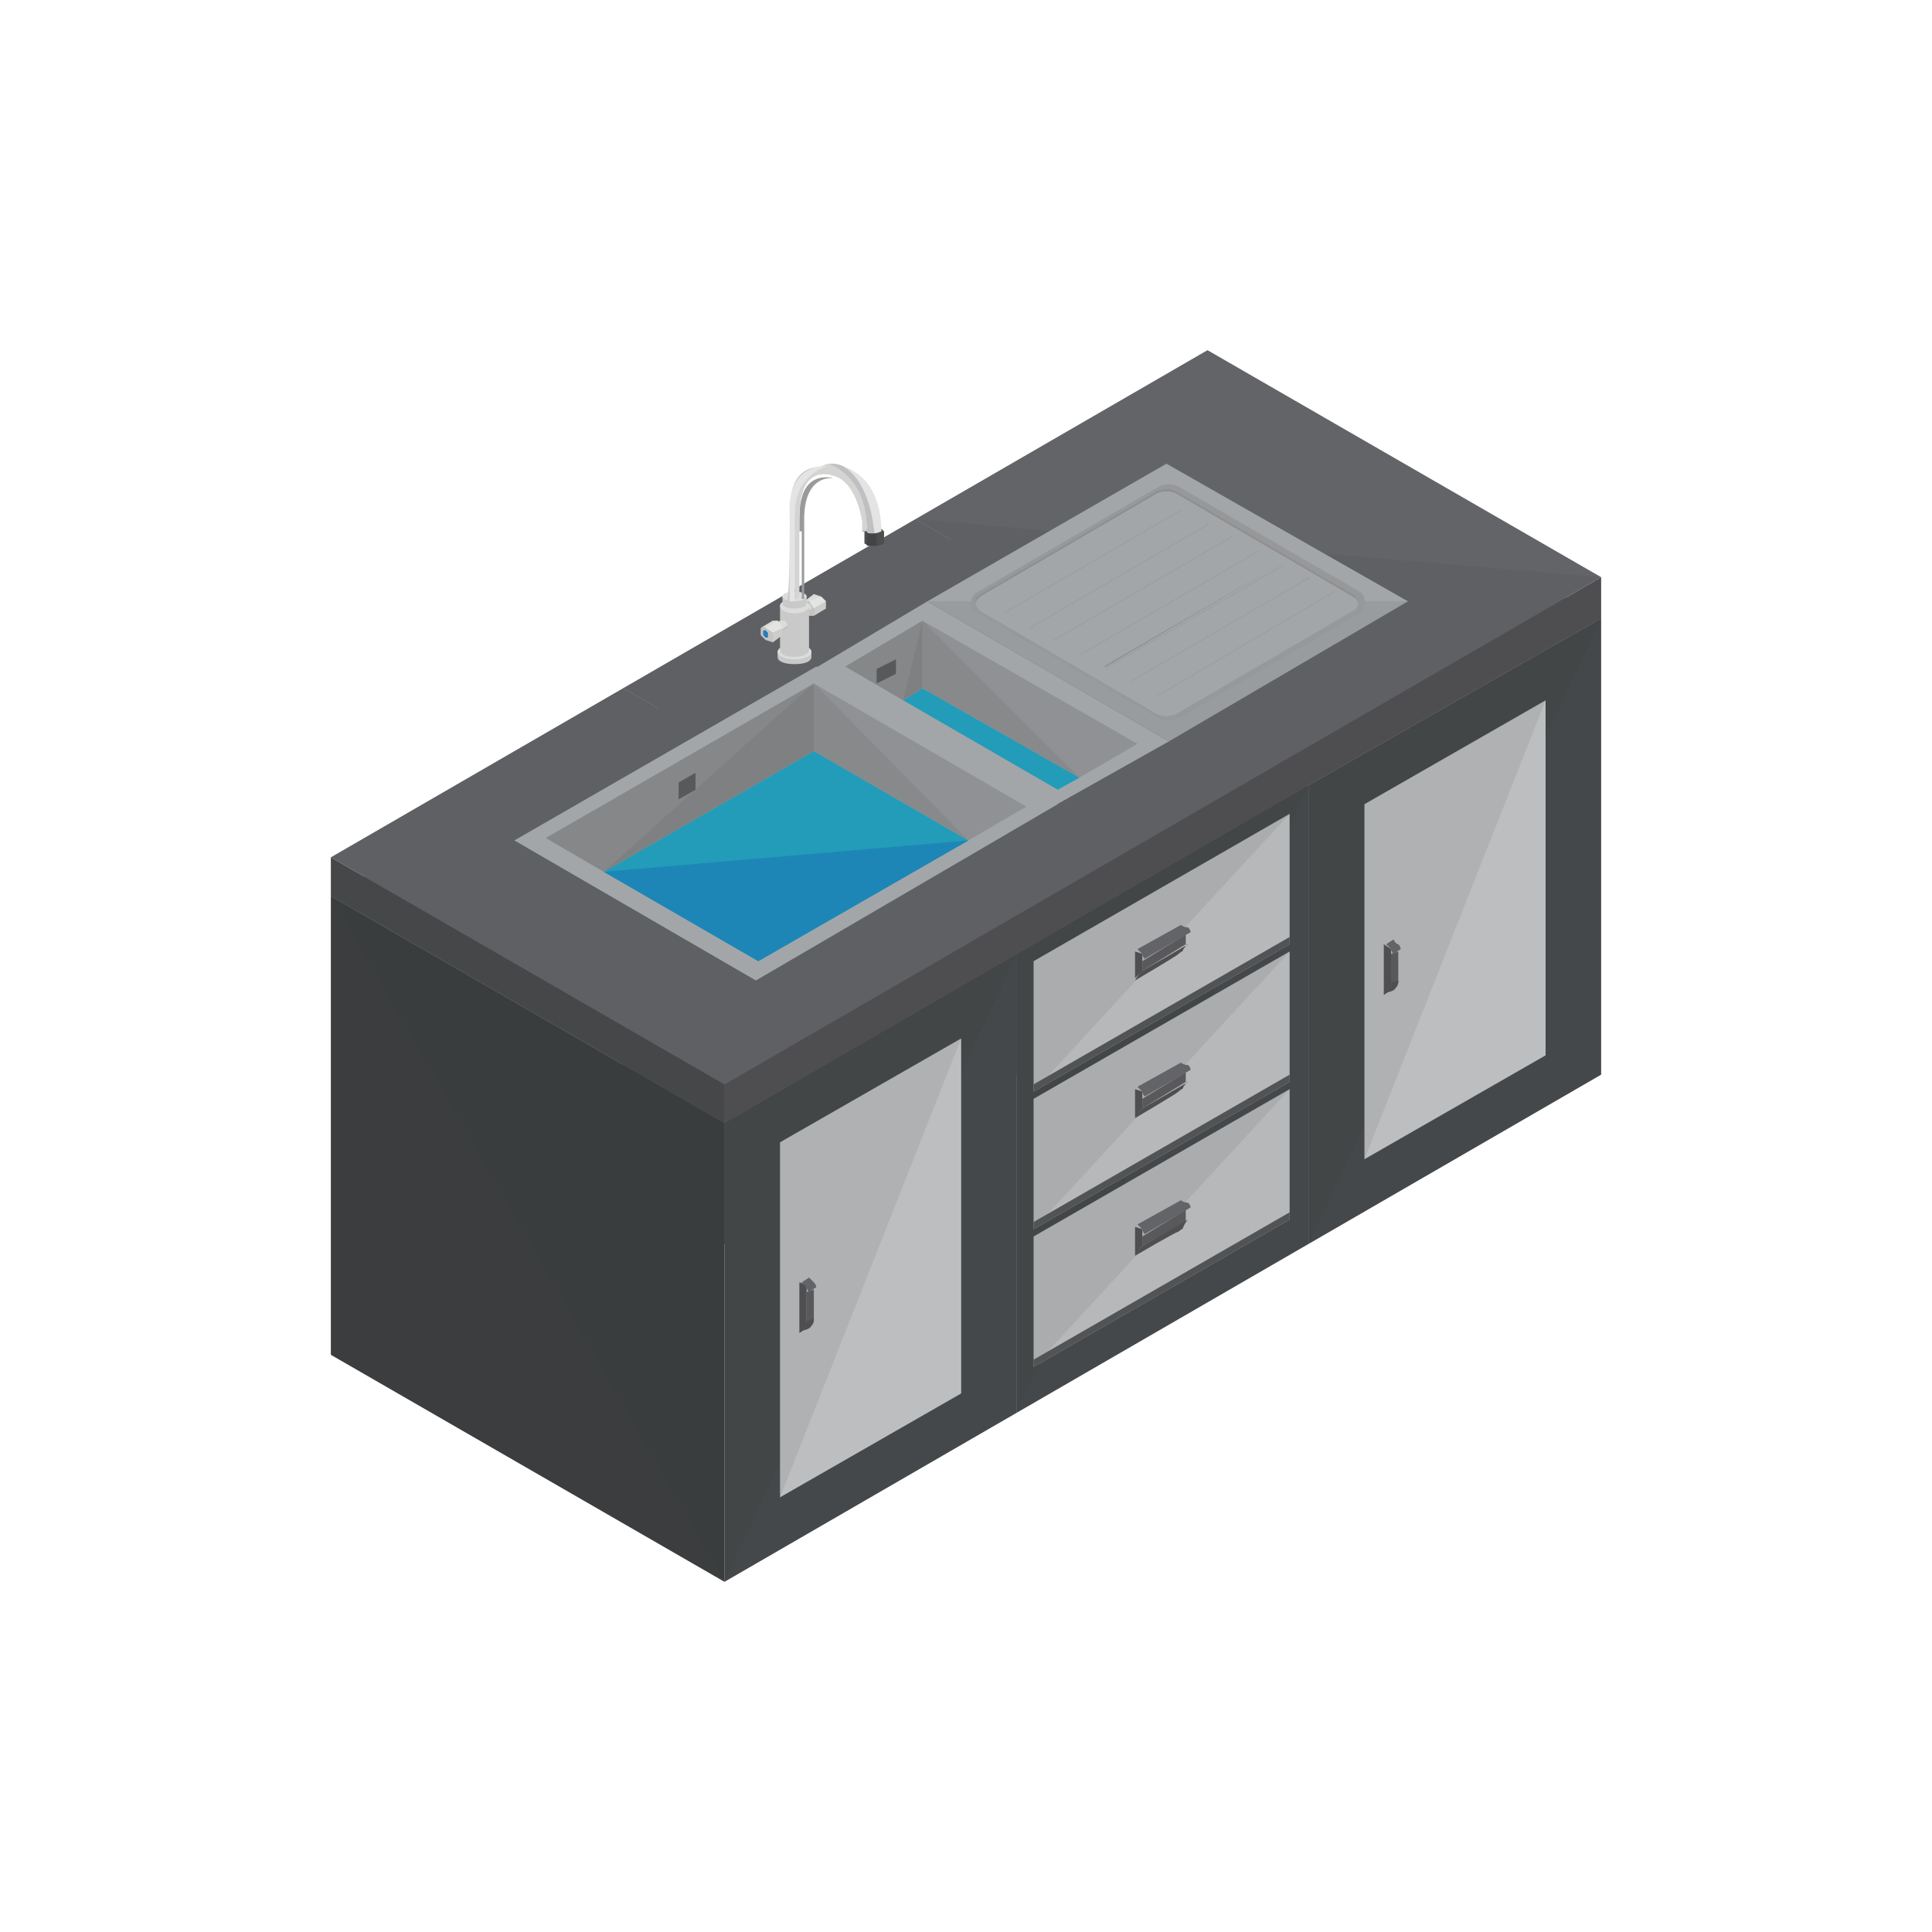 <?xml version="1.0" encoding="utf-8"?>
<!-- Generator: Adobe Illustrator 21.0.0, SVG Export Plug-In . SVG Version: 6.00 Build 0)  -->
<svg version="1.1" id="Layer_1" xmlns="http://www.w3.org/2000/svg" xmlns:xlink="http://www.w3.org/1999/xlink" x="0px" y="0px"
	 viewBox="0 0 80 80" style="enable-background:new 0 0 80 80;" xml:space="preserve">
<style type="text/css">
	.st0{fill:#525354;}
	.st1{fill:#45484A;}
	.st2{opacity:0.2;fill:#3B3D3F;}
	.st3{fill:#BCBEC0;}
	.st4{opacity:0.1;}
	.st5{fill:#3B3D3F;}
	.st6{fill:#4F4F51;}
	.st7{fill:#59595C;}
	.st8{fill:#636467;}
	.st9{fill:#4E4D50;}
	.st10{opacity:0.1;fill:#3B3D3F;}
	.st11{fill:#B7B8BA;}
	.st12{fill:#464748;}
	.st13{fill:#A3A6A8;}
	.st14{fill:#229CB9;}
	.st15{fill:#1D86B7;}
	.st16{fill:#8F9194;}
	.st17{fill:#858789;}
	.st18{fill:#C6C4C3;}
	.st19{fill:#CECDCC;}
	.st20{fill:#DBDDDB;}
	.st21{fill:#E4E4E3;}
	.st22{fill:#C9C9CA;}
	.st23{fill:#4E4E4F;}
	.st24{fill:#E3E4E3;}
	.st25{fill:#BFC0C1;}
	.st26{fill:#ABABAB;}
	.st27{fill:#9A9A9C;}
	.st28{fill:#D4D4D3;}
	.st29{fill:#434445;}
	.st30{fill:#287CBD;}
	.st31{fill:#979899;}
	.st32{fill:#908E8F;}
	.st33{fill:#9D9E9F;}
	.st34{fill:#8C8C8D;}
</style>
<g id="XMLID_9678_">
	<g id="XMLID_9916_">
		<g id="XMLID_9922_">
			<polygon id="XMLID_9936_" class="st0" points="37.9,23.2 37.9,42.1 54.2,51.5 54.2,32.5 			"/>
			<polygon id="XMLID_9935_" class="st1" points="66.3,25.6 54.2,32.5 54.2,51.5 66.3,44.5 			"/>
			<polyline id="XMLID_9934_" class="st2" points="66.3,25.6 54.2,32.5 54.2,51.5 			"/>
			<g id="XMLID_9932_">
				<polygon id="XMLID_9933_" class="st3" points="64,29 64,43.7 56.5,48 56.5,33.3 				"/>
			</g>
			<g id="XMLID_9930_" class="st4">
				<polyline id="XMLID_9931_" class="st5" points="56.5,48 56.5,33.3 64,29 				"/>
			</g>
			<g id="XMLID_9924_">
				<g id="XMLID_9926_">
					<polygon id="XMLID_9929_" class="st6" points="57.3,39.1 57.3,40.3 57.3,41.2 57.6,41 57.6,40.8 57.6,39.5 57.6,39.3 					"/>
					<polygon id="XMLID_9928_" class="st7" points="57.9,39.4 57.6,39.5 57.6,40.8 57.9,40.7 					"/>
					<path id="XMLID_9927_" class="st6" d="M57.8,40.9c-0.1,0.2-0.5,0.2-0.5,0.2s0.1-0.1,0.2-0.2c0.1-0.1,0.1-0.2,0.1-0.2l0.3-0.1
						C57.9,40.7,57.9,40.8,57.8,40.9z"/>
				</g>
				<path id="XMLID_9925_" class="st8" d="M57.7,38.9l-0.3,0.2c0,0,0.1,0.1,0.2,0.2c0,0.1,0.1,0.2,0.1,0.2l0.3-0.2
					c0,0,0-0.1-0.1-0.2C57.8,39.1,57.7,38.9,57.7,38.9z"/>
			</g>
			<polygon id="XMLID_9923_" class="st7" points="50,16.2 37.9,23.2 54.2,32.5 66.3,25.6 			"/>
		</g>
		<g id="XMLID_9917_">
			<polygon id="XMLID_9921_" class="st9" points="37.9,21.5 37.9,23.2 54.2,32.5 54.2,30.9 			"/>
			<polygon id="XMLID_9920_" class="st9" points="66.3,23.9 54.2,30.9 54.2,32.5 66.3,25.6 			"/>
			<polygon id="XMLID_9919_" class="st8" points="50,14.5 37.9,21.5 54.2,30.9 66.3,23.9 			"/>
			<polyline id="XMLID_9918_" class="st10" points="37.9,21.5 54.2,30.9 66.3,23.9 			"/>
		</g>
	</g>
	<g id="XMLID_9863_">
		<g id="XMLID_9869_">
			<polygon id="XMLID_9915_" class="st0" points="25.8,30.2 25.8,49.1 42.1,58.5 42.1,39.5 			"/>
			<polygon id="XMLID_9914_" class="st1" points="54.2,32.5 42.1,39.5 42.1,58.5 54.2,51.5 			"/>
			<polyline id="XMLID_9913_" class="st2" points="54.2,32.5 42.1,39.5 42.1,58.5 			"/>
			<g id="XMLID_9899_">
				<g id="XMLID_9906_">
					<g id="XMLID_9911_">
						<polygon id="XMLID_9912_" class="st11" points="53.4,33.7 53.4,39.1 42.8,45.2 42.8,39.8 						"/>
					</g>
					<g id="XMLID_9909_" class="st4">
						<polyline id="XMLID_9910_" class="st5" points="42.8,45.2 42.8,39.8 53.4,33.7 						"/>
					</g>
					<g id="XMLID_9907_">
						<polygon id="XMLID_9908_" class="st0" points="53.4,38.8 53.4,39.1 42.8,45.2 42.8,44.9 						"/>
					</g>
				</g>
				<g id="XMLID_9900_">
					<g id="XMLID_9902_">
						<polygon id="XMLID_9905_" class="st6" points="47,39.4 47,40.5 47.2,40.3 47.3,40.2 47.3,39.8 47.3,39.5 						"/>
						<polygon id="XMLID_9904_" class="st7" points="49.1,38.7 47.3,39.8 47.3,40.2 49.1,39.1 						"/>
						<path id="XMLID_9903_" class="st6" d="M49,39.3c0,0.1-0.1,0.1-0.2,0.2c-0.1,0.1-1.8,1.1-1.8,1.1s0.1-0.2,0.2-0.3
							c0.1-0.1,0.1-0.1,0.1-0.1l1.9-1.1C49.1,39.1,49.1,39.2,49,39.3z"/>
					</g>
					<path id="XMLID_9901_" class="st8" d="M48.9,38.3l-1.8,1c0,0,0.1,0.1,0.2,0.2c0,0.1,0.1,0.2,0.1,0.2l1.9-1.1c0,0,0-0.1-0.1-0.2
						C49,38.4,48.9,38.3,48.9,38.3z"/>
				</g>
			</g>
			<polygon id="XMLID_9898_" class="st7" points="37.9,23.2 25.8,30.2 42.1,39.5 54.2,32.5 			"/>
			<g id="XMLID_9884_">
				<g id="XMLID_9891_">
					<g id="XMLID_9896_">
						<polygon id="XMLID_9897_" class="st11" points="53.4,39.4 53.4,44.8 42.8,50.9 42.8,45.5 						"/>
					</g>
					<g id="XMLID_9894_" class="st4">
						<polyline id="XMLID_9895_" class="st5" points="42.8,50.9 42.8,45.5 53.4,39.4 						"/>
					</g>
					<g id="XMLID_9892_">
						<polygon id="XMLID_9893_" class="st0" points="53.4,44.5 53.4,44.8 42.8,50.9 42.8,50.6 						"/>
					</g>
				</g>
				<g id="XMLID_9885_">
					<g id="XMLID_9887_">
						<polygon id="XMLID_9890_" class="st6" points="47,45.1 47,46.3 47.2,46 47.3,45.9 47.3,45.5 47.3,45.2 						"/>
						<polygon id="XMLID_9889_" class="st7" points="49.1,44.4 47.3,45.5 47.3,45.9 49.1,44.8 						"/>
						<path id="XMLID_9888_" class="st6" d="M49,45c0,0.1-0.1,0.1-0.2,0.2c-0.1,0.1-1.8,1.1-1.8,1.1s0.1-0.2,0.2-0.3
							c0.1-0.1,0.1-0.1,0.1-0.1l1.9-1.1C49.1,44.8,49.1,44.9,49,45z"/>
					</g>
					<path id="XMLID_9886_" class="st8" d="M48.9,44l-1.8,1c0,0,0.1,0.1,0.2,0.2c0,0.1,0.1,0.2,0.1,0.2l1.9-1.1c0,0,0-0.1-0.1-0.2
						C49,44.1,48.9,44,48.9,44z"/>
				</g>
			</g>
			<g id="XMLID_9870_">
				<g id="XMLID_9877_">
					<g id="XMLID_9882_">
						<polygon id="XMLID_9883_" class="st11" points="53.4,45.1 53.4,50.5 42.8,56.6 42.8,51.2 						"/>
					</g>
					<g id="XMLID_9880_" class="st4">
						<polyline id="XMLID_9881_" class="st5" points="42.8,56.6 42.8,51.2 53.4,45.1 						"/>
					</g>
					<g id="XMLID_9878_">
						<polygon id="XMLID_9879_" class="st0" points="53.4,50.2 53.4,50.5 42.8,56.6 42.8,56.3 						"/>
					</g>
				</g>
				<g id="XMLID_9871_">
					<g id="XMLID_9873_">
						<polygon id="XMLID_9876_" class="st6" points="47,50.8 47,52 47.2,51.7 47.3,51.6 47.3,51.2 47.3,50.9 						"/>
						<polygon id="XMLID_9875_" class="st7" points="49.1,50.1 47.3,51.2 47.3,51.6 49.1,50.6 						"/>
						<path id="XMLID_9874_" class="st6" d="M49,50.8c0,0.1-0.1,0.1-0.2,0.2C48.7,51,47,52,47,52s0.1-0.2,0.2-0.3
							c0.1-0.1,0.1-0.1,0.1-0.1l1.9-1.1C49.1,50.6,49.1,50.6,49,50.8z"/>
					</g>
					<path id="XMLID_9872_" class="st8" d="M48.9,49.7l-1.8,1c0,0,0.1,0.1,0.2,0.2c0,0.1,0.1,0.2,0.1,0.2l1.9-1.1c0,0,0-0.1-0.1-0.2
						C49,49.8,48.9,49.7,48.9,49.7z"/>
				</g>
			</g>
		</g>
		<g id="XMLID_9864_">
			<polygon id="XMLID_9868_" class="st9" points="25.8,28.5 25.8,30.2 42.1,39.5 42.1,37.9 			"/>
			<polygon id="XMLID_9867_" class="st9" points="54.2,30.9 42.1,37.9 42.1,39.5 54.2,32.5 			"/>
			<polygon id="XMLID_9866_" class="st8" points="37.9,21.5 25.8,28.5 42.1,37.9 54.2,30.9 			"/>
			<polygon id="XMLID_9865_" class="st10" points="37.9,21.5 25.8,28.5 42.1,37.9 54.2,30.9 			"/>
		</g>
	</g>
	<g id="XMLID_9841_">
		<g id="XMLID_9847_">
			<polygon id="XMLID_9862_" class="st5" points="13.7,37.1 13.7,56.1 30,65.5 30,46.5 			"/>
			<polyline id="XMLID_9861_" class="st2" points="30,65.5 30,46.5 13.7,37.1 			"/>
			<polygon id="XMLID_9860_" class="st1" points="42.1,39.5 30,46.5 30,65.5 42.1,58.5 			"/>
			<polyline id="XMLID_9859_" class="st2" points="42.1,39.5 30,46.5 30,65.5 			"/>
			<g id="XMLID_9857_">
				<polygon id="XMLID_9858_" class="st3" points="39.8,43 39.8,57.7 32.3,62 32.3,47.3 				"/>
			</g>
			<g id="XMLID_9855_" class="st4">
				<polyline id="XMLID_9856_" class="st5" points="32.3,62 32.3,47.3 39.8,43 				"/>
			</g>
			<g id="XMLID_9849_">
				<g id="XMLID_9851_">
					<polygon id="XMLID_9854_" class="st6" points="33.1,53.1 33.1,54.3 33.1,55.2 33.4,55 33.4,54.8 33.4,53.5 33.4,53.2 					"/>
					<polygon id="XMLID_9853_" class="st7" points="33.7,53.4 33.4,53.5 33.4,54.8 33.7,54.7 					"/>
					<path id="XMLID_9852_" class="st6" d="M33.6,54.9c-0.1,0.2-0.5,0.2-0.5,0.2s0.1-0.1,0.2-0.2c0.1-0.1,0.1-0.2,0.1-0.2l0.3-0.1
						C33.7,54.7,33.7,54.8,33.6,54.9z"/>
				</g>
				<path id="XMLID_9850_" class="st8" d="M33.5,52.9l-0.3,0.2c0,0,0.1,0.1,0.2,0.2c0,0.1,0.1,0.2,0.1,0.2l0.3-0.2
					c0,0,0-0.1-0.1-0.2C33.6,53,33.5,52.9,33.5,52.9z"/>
			</g>
			<polygon id="XMLID_9848_" class="st7" points="25.8,30.2 13.7,37.1 30,46.5 42.1,39.5 			"/>
		</g>
		<g id="XMLID_9842_">
			<polygon id="XMLID_9846_" class="st12" points="13.7,35.5 13.7,37.1 30,46.5 30,44.9 			"/>
			<polygon id="XMLID_9845_" class="st9" points="42.1,37.9 30,44.9 30,46.5 42.1,39.5 			"/>
			<polygon id="XMLID_9844_" class="st8" points="25.8,28.5 13.7,35.5 30,44.9 42.1,37.9 			"/>
			<polygon id="XMLID_9843_" class="st10" points="25.8,28.5 13.7,35.5 30,44.9 42.1,37.9 			"/>
		</g>
	</g>
	<g id="XMLID_9679_">
		<g id="XMLID_9730_">
			<g id="XMLID_9827_">
				<polygon id="XMLID_9840_" class="st13" points="33.8,27.6 43.8,33.3 31.3,40.6 21.3,34.8 				"/>
				<g id="XMLID_9837_">
					<polygon id="XMLID_9839_" class="st14" points="25,36.1 33.7,31.1 40.1,34.8 31.4,39.8 					"/>
					<polygon id="XMLID_9838_" class="st15" points="25,36.1 40.1,34.8 31.4,39.8 					"/>
				</g>
				<g id="XMLID_9835_">
					<polygon id="XMLID_9836_" class="st16" points="33.7,28.3 42.5,33.4 40.1,34.8 33.7,31.1 					"/>
				</g>
				<g id="XMLID_9833_" class="st4">
					<polyline id="XMLID_9834_" class="st5" points="40.1,34.8 33.7,31.1 33.7,28.3 					"/>
				</g>
				<g id="XMLID_9831_">
					<polygon id="XMLID_9832_" class="st17" points="25,36.1 22.6,34.7 33.7,28.3 33.7,31.1 					"/>
				</g>
				<g id="XMLID_9829_" class="st4">
					<polyline id="XMLID_9830_" class="st5" points="33.7,28.3 33.7,31.1 25,36.1 					"/>
				</g>
				<polygon id="XMLID_9828_" class="st7" points="28.8,32 28.1,32.4 28.1,33.1 28.8,32.7 				"/>
			</g>
			<g id="XMLID_9744_">
				<g id="XMLID_9810_">
					<g id="XMLID_9818_">
						<polygon id="XMLID_9825_" class="st18" points="33.3,24.9 33.3,25.2 33.5,25.5 33.7,25.5 33.7,25.2 33.5,24.9 						"/>
						<polygon id="XMLID_9823_" class="st19" points="34.2,24.9 33.7,25.2 33.7,25.5 34.2,25.2 						"/>
						<polygon id="XMLID_9821_" class="st20" points="33.7,24.6 33.3,24.9 33.5,24.9 33.7,25.2 34.2,24.9 34,24.7 						"/>
						<polygon id="XMLID_9819_" class="st21" points="33.5,24.9 33.7,25.2 34.2,24.9 34,24.7 						"/>
					</g>
					<g id="XMLID_9811_">
						<polygon id="XMLID_9816_" class="st18" points="33,25.2 33,25.4 33.3,25.6 33.3,25.4 						"/>
						<path id="XMLID_9814_" class="st18" d="M33.6,25.2l-0.3,0.2v0.2c0,0,0.2-0.1,0.3-0.2C33.6,25.3,33.6,25.2,33.6,25.2z"/>
						<path id="XMLID_9812_" class="st20" d="M33.3,25L33,25.2l0.3,0.2l0.3-0.2c0,0,0-0.1-0.1-0.2C33.4,25,33.3,25,33.3,25z"/>
					</g>
				</g>
				<g id="XMLID_9764_">
					<g id="XMLID_9805_">
						<path id="XMLID_9808_" class="st22" d="M32.2,27c0-0.2,0.3-0.3,0.7-0.3c0.4,0,0.7,0.1,0.7,0.3c0,0.1,0,0.1,0,0.2
							c0,0.2-0.3,0.3-0.7,0.3c-0.4,0-0.7-0.1-0.7-0.3C32.2,27,32.2,27.1,32.2,27z"/>
						<ellipse id="XMLID_9806_" class="st20" cx="32.9" cy="27" rx="0.7" ry="0.3"/>
					</g>
					<g id="XMLID_9800_">
						<path id="XMLID_9803_" class="st22" d="M32.3,25.1c0-0.2,0.3-0.3,0.6-0.3c0.4,0,0.6,0.1,0.6,0.3c0,0.1,0,1.7,0,1.8
							c0,0.2-0.3,0.3-0.6,0.3c-0.4,0-0.6-0.1-0.6-0.3C32.3,26.8,32.3,25.2,32.3,25.1z"/>
						<ellipse id="XMLID_9801_" class="st20" cx="32.9" cy="25.1" rx="0.6" ry="0.3"/>
					</g>
					<g id="XMLID_9790_">
						<path id="XMLID_9798_" class="st23" d="M35.7,22l0.1-0.1h0.7l0.1,0.1v0.5c0,0-0.1,0.1-0.4,0.1c-0.3,0-0.4-0.1-0.4-0.1V22z"/>
						<g id="XMLID_9791_">
							<path id="XMLID_9796_" class="st24" d="M34.9,19.3c0.6,0.2,1.6,0.8,1.6,2.8h-0.3C36.2,21.8,36,19.9,34.9,19.3z"/>
							<path id="XMLID_9794_" class="st25" d="M34.3,19.2C34.3,19.2,34.3,19.2,34.3,19.2c0.1,0,0.1,0,0.2,0c0,0,0.2,0,0.4,0.1
								c1.1,0.6,1.3,2.5,1.3,2.8h-0.3C35.9,20.1,34.8,19.4,34.3,19.2z"/>
							<path id="XMLID_9792_" class="st26" d="M34.3,19.2C34.3,19.2,34.3,19.2,34.3,19.2C34.3,19.2,34.3,19.2,34.3,19.2
								C34.3,19.2,34.3,19.2,34.3,19.2z"/>
						</g>
					</g>
					<g id="XMLID_9785_">
						<path id="XMLID_9788_" class="st22" d="M32.4,24.7c0-0.1,0.2-0.2,0.5-0.2c0.3,0,0.5,0.1,0.5,0.2c0,0.1,0,0.2,0,0.3
							c0,0.1-0.2,0.2-0.5,0.2c-0.3,0-0.5-0.1-0.5-0.2C32.4,24.9,32.4,24.8,32.4,24.7z"/>
						<ellipse id="XMLID_9786_" class="st20" cx="32.9" cy="24.7" rx="0.5" ry="0.2"/>
					</g>
					<g id="XMLID_9770_">
						<g id="XMLID_9777_">
							<g id="XMLID_9782_">
								<path id="XMLID_9783_" class="st27" d="M33.1,22c0-0.7,0-1.1,0.1-1.4c0.3-1.1,1.3-0.8,1.3-0.8c0,0-0.1,0-0.1,0
									c0,0-1.1-0.1-1.1,1.7v3.3c0,0-0.1,0-0.1,0V22z"/>
							</g>
							<g id="XMLID_9778_">
								<path id="XMLID_9780_" class="st22" d="M32.7,21.5c0-1.1,0.1-1.2,0.2-1.5c0.2-0.4,0.5-0.7,1.4-0.7c0,0,0,0,0,0
									c-1.7,0-1.6,1.7-1.6,1.9c0,0.1,0,3.2,0,3.7c0,0-0.1,0-0.1,0l0,0C32.7,24.3,32.7,22.2,32.7,21.5z"/>
								<polygon id="XMLID_9779_" class="st13" points="32.7,24.8 32.7,24.8 32.7,24.8 								"/>
							</g>
						</g>
						<g id="XMLID_9774_">
							<path id="XMLID_9775_" class="st28" d="M32.9,24.8v-3.4c0-0.7,0.1-1,0.2-1.2c0.3-0.6,0.8-0.9,1.2-1c0.5,0.2,1.6,0.8,1.6,2.8
								h-0.2c0,0,0-0.2,0-0.4c-0.1-0.6-0.4-1.7-1.2-1.9c0,0-1-0.4-1.3,0.8c-0.1,0.3-0.1,0.6-0.1,1.4v2.8C33,24.8,33,24.8,32.9,24.8
								C32.9,24.8,32.9,24.8,32.9,24.8z"/>
						</g>
						<g id="XMLID_9771_">
							<path id="XMLID_9772_" class="st24" d="M32.7,21c0,0-0.1-1.7,1.6-1.7c-0.4,0.1-0.9,0.4-1.2,1c-0.1,0.3-0.2,0.5-0.2,1.2v3.4
								c-0.1,0-0.1,0-0.2,0V21z"/>
						</g>
					</g>
					<g id="XMLID_9765_">
						<path id="XMLID_9768_" class="st23" d="M35.7,22L35.7,22c0.1,0,0.2,0.1,0.4,0.1c0.2,0,0.4-0.1,0.4-0.1l0.1,0v0.5
							c0,0-0.1,0.1-0.4,0.1c-0.3,0-0.4-0.1-0.4-0.1V22z"/>
						<g id="XMLID_9766_">
							<path id="XMLID_9767_" class="st29" d="M36.1,22.1c0.1,0,0.1,0,0.2,0v0.5c0,0-0.1,0-0.2,0c-0.1,0-0.1,0-0.2,0V22
								C35.9,22.1,36,22.1,36.1,22.1z"/>
						</g>
					</g>
				</g>
				<g id="XMLID_9745_">
					<g id="XMLID_9757_">
						<polygon id="XMLID_9762_" class="st18" points="32,25.9 32,26.1 32.3,26.3 32.3,26 						"/>
						<path id="XMLID_9760_" class="st18" d="M32.6,25.9L32.3,26v0.2c0,0,0.2-0.1,0.3-0.2C32.7,26,32.6,25.9,32.6,25.9z"/>
						<path id="XMLID_9758_" class="st20" d="M32.3,25.7L32,25.9l0.3,0.2l0.3-0.2c0,0,0-0.1-0.1-0.2C32.5,25.7,32.3,25.7,32.3,25.7z
							"/>
					</g>
					<g id="XMLID_9746_">
						<polygon id="XMLID_9755_" class="st18" points="31.5,26 31.5,26.3 31.7,26.5 32,26.6 32,26.2 31.7,26 						"/>
						<polygon id="XMLID_9753_" class="st30" points="31.6,26.1 31.6,26.3 31.7,26.4 31.8,26.4 31.8,26.2 31.7,26.1 						"/>
						<polygon id="XMLID_9751_" class="st19" points="32.4,26 32,26.2 32,26.6 32.4,26.3 						"/>
						<polygon id="XMLID_9749_" class="st20" points="32,25.7 31.5,26 31.7,26 32,26.2 32.4,26 32.2,25.7 						"/>
						<polygon id="XMLID_9747_" class="st21" points="31.7,26 32,26.2 32.4,26 32.2,25.7 						"/>
					</g>
				</g>
			</g>
			<g id="XMLID_9731_">
				<polygon id="XMLID_9743_" class="st13" points="38.4,24.9 48.4,30.7 43.6,33.4 33.7,27.7 				"/>
				<g id="XMLID_9741_">
					<polygon id="XMLID_9742_" class="st14" points="37.4,29 38.2,28.5 44.7,32.2 43.8,32.7 					"/>
				</g>
				<g id="XMLID_9739_">
					<polygon id="XMLID_9740_" class="st16" points="38.2,25.7 47.1,30.8 44.7,32.2 38.2,28.5 					"/>
				</g>
				<g id="XMLID_9737_" class="st4">
					<polyline id="XMLID_9738_" class="st5" points="44.7,32.2 38.2,28.5 38.2,25.7 					"/>
				</g>
				<g id="XMLID_9735_">
					<polygon id="XMLID_9736_" class="st17" points="37.4,29 35,27.6 38.2,25.7 38.2,28.5 					"/>
				</g>
				<g id="XMLID_9733_" class="st4">
					<polyline id="XMLID_9734_" class="st5" points="38.2,25.7 38.2,28.5 37.4,29 					"/>
				</g>
				<polygon id="XMLID_9732_" class="st7" points="37.1,27.3 36.3,27.7 36.3,28.3 37.1,27.9 				"/>
			</g>
		</g>
		<g id="XMLID_9718_">
			<g id="XMLID_9728_">
				<polygon id="XMLID_9729_" class="st13" points="38.4,24.9 48.3,19.2 58.3,24.9 48.4,30.7 				"/>
			</g>
			<g id="XMLID_9726_" class="st4">
				<polyline id="XMLID_9727_" class="st5" points="58.3,24.9 48.4,30.7 38.4,24.9 				"/>
			</g>
			<g id="XMLID_9724_">
				<path id="XMLID_9725_" class="st31" d="M40.5,24.5l7.4-4.3c0.3-0.2,0.7-0.2,1,0l7.4,4.3c0.3,0.2,0.3,0.7,0,0.9l-7.4,4.3
					c-0.3,0.2-0.7,0.2-1,0l-7.4-4.3C40.1,25.2,40.1,24.7,40.5,24.5z"/>
			</g>
			<g id="XMLID_9722_">
				<path id="XMLID_9723_" class="st13" d="M40.6,24.6l7.2-4.2c0.3-0.2,0.7-0.2,1,0l7.2,4.2c0.3,0.2,0.3,0.6,0,0.7l-7.2,4.2
					c-0.3,0.2-0.7,0.2-1,0l-7.2-4.2C40.4,25.1,40.4,24.7,40.6,24.6z"/>
			</g>
			<g id="XMLID_9719_">
				<path id="XMLID_9721_" class="st32" d="M56,24.7l-7.2-4.2c-0.3-0.2-0.7-0.2-1,0l-7.2,4.2c-0.1,0.1-0.2,0.2-0.2,0.3
					c0-0.2,0-0.3,0.2-0.4l7.2-4.2c0.3-0.2,0.7-0.2,1,0l7.2,4.2c0.2,0.1,0.2,0.3,0.2,0.4C56.2,24.9,56.2,24.8,56,24.7z"/>
				<path id="XMLID_9720_" class="st13" d="M56,25.3l-7.2,4.2c-0.3,0.2-0.7,0.2-1,0l-7.2-4.2c-0.1-0.1-0.2-0.2-0.2-0.3
					c0-0.1,0.1-0.2,0.2-0.3l7.2-4.2c0.3-0.2,0.7-0.2,1,0l7.2,4.2c0.1,0.1,0.2,0.2,0.2,0.3C56.2,25.1,56.2,25.2,56,25.3z"/>
			</g>
		</g>
		<g id="XMLID_9680_">
			<g id="XMLID_9697_">
				<g id="XMLID_9713_">
					<g id="XMLID_9716_">
						<path id="XMLID_9717_" class="st33" d="M48.9,21.1l0.1,0l-7.4,4.3c0,0,0,0-0.1,0l0,0c0,0,0,0,0,0L48.9,21.1z"/>
					</g>
					<g id="XMLID_9714_">
						<path id="XMLID_9715_" class="st34" d="M48.9,21.1L48.9,21.1l-7.3,4.3c0,0,0,0,0,0l0,0c0,0,0,0,0,0L48.9,21.1z"/>
					</g>
				</g>
				<g id="XMLID_9708_">
					<g id="XMLID_9711_">
						<path id="XMLID_9712_" class="st33" d="M50,21.7l0.1,0L42.7,26c0,0,0,0-0.1,0l0,0c0,0,0,0,0,0L50,21.7z"/>
					</g>
					<g id="XMLID_9709_">
						<path id="XMLID_9710_" class="st34" d="M50,21.6L50,21.6l-7.3,4.3c0,0,0,0,0,0l0,0c0,0,0,0,0,0L50,21.6z"/>
					</g>
				</g>
				<g id="XMLID_9703_">
					<g id="XMLID_9706_">
						<path id="XMLID_9707_" class="st33" d="M51,22.2l0.1,0l-7.4,4.3c0,0,0,0-0.1,0l0,0c0,0,0,0,0,0L51,22.2z"/>
					</g>
					<g id="XMLID_9704_">
						<path id="XMLID_9705_" class="st34" d="M51,22.2L51,22.2l-7.3,4.3c0,0,0,0,0,0l0,0c0,0,0,0,0,0L51,22.2z"/>
					</g>
				</g>
				<g id="XMLID_9698_">
					<g id="XMLID_9701_">
						<path id="XMLID_9702_" class="st33" d="M52.1,22.8l0.1,0l-7.4,4.3c0,0,0,0-0.1,0l0,0c0,0,0,0,0,0L52.1,22.8z"/>
					</g>
					<g id="XMLID_9699_">
						<path id="XMLID_9700_" class="st34" d="M52,22.8L52,22.8l-7.3,4.3c0,0,0,0,0,0l0,0c0,0,0,0,0,0L52,22.8z"/>
					</g>
				</g>
			</g>
			<g id="XMLID_9681_">
				<g id="XMLID_9692_">
					<g id="XMLID_9695_">
						<path id="XMLID_9696_" class="st33" d="M53.1,23.4l0.1,0l-7.4,4.3c0,0,0,0-0.1,0l0,0c0,0,0,0,0,0L53.1,23.4z"/>
					</g>
					<g id="XMLID_9693_">
						<path id="XMLID_9694_" class="st34" d="M53.1,23.3L53.1,23.3l-7.3,4.3c0,0,0,0-0.1,0l0,0c0,0,0,0,0,0L53.1,23.3z"/>
					</g>
				</g>
				<g id="XMLID_9687_">
					<g id="XMLID_9690_">
						<path id="XMLID_9691_" class="st33" d="M54.2,23.9l0.1,0l-7.4,4.3c0,0,0,0-0.1,0l0,0c0,0,0,0,0,0L54.2,23.9z"/>
					</g>
					<g id="XMLID_9688_">
						<path id="XMLID_9689_" class="st34" d="M54.1,23.9L54.1,23.9l-7.3,4.3c0,0,0,0,0,0l0,0c0,0,0,0,0,0L54.1,23.9z"/>
					</g>
				</g>
				<g id="XMLID_9682_">
					<g id="XMLID_9685_">
						<path id="XMLID_9686_" class="st33" d="M55.2,24.5l0.1,0L48,28.8c0,0,0,0-0.1,0l0,0c0,0,0,0,0,0L55.2,24.5z"/>
					</g>
					<g id="XMLID_9683_">
						<path id="XMLID_9684_" class="st34" d="M55.2,24.4L55.2,24.4l-7.3,4.3c0,0,0,0,0,0l0,0c0,0,0,0,0,0L55.2,24.4z"/>
					</g>
				</g>
			</g>
		</g>
	</g>
</g>
</svg>
